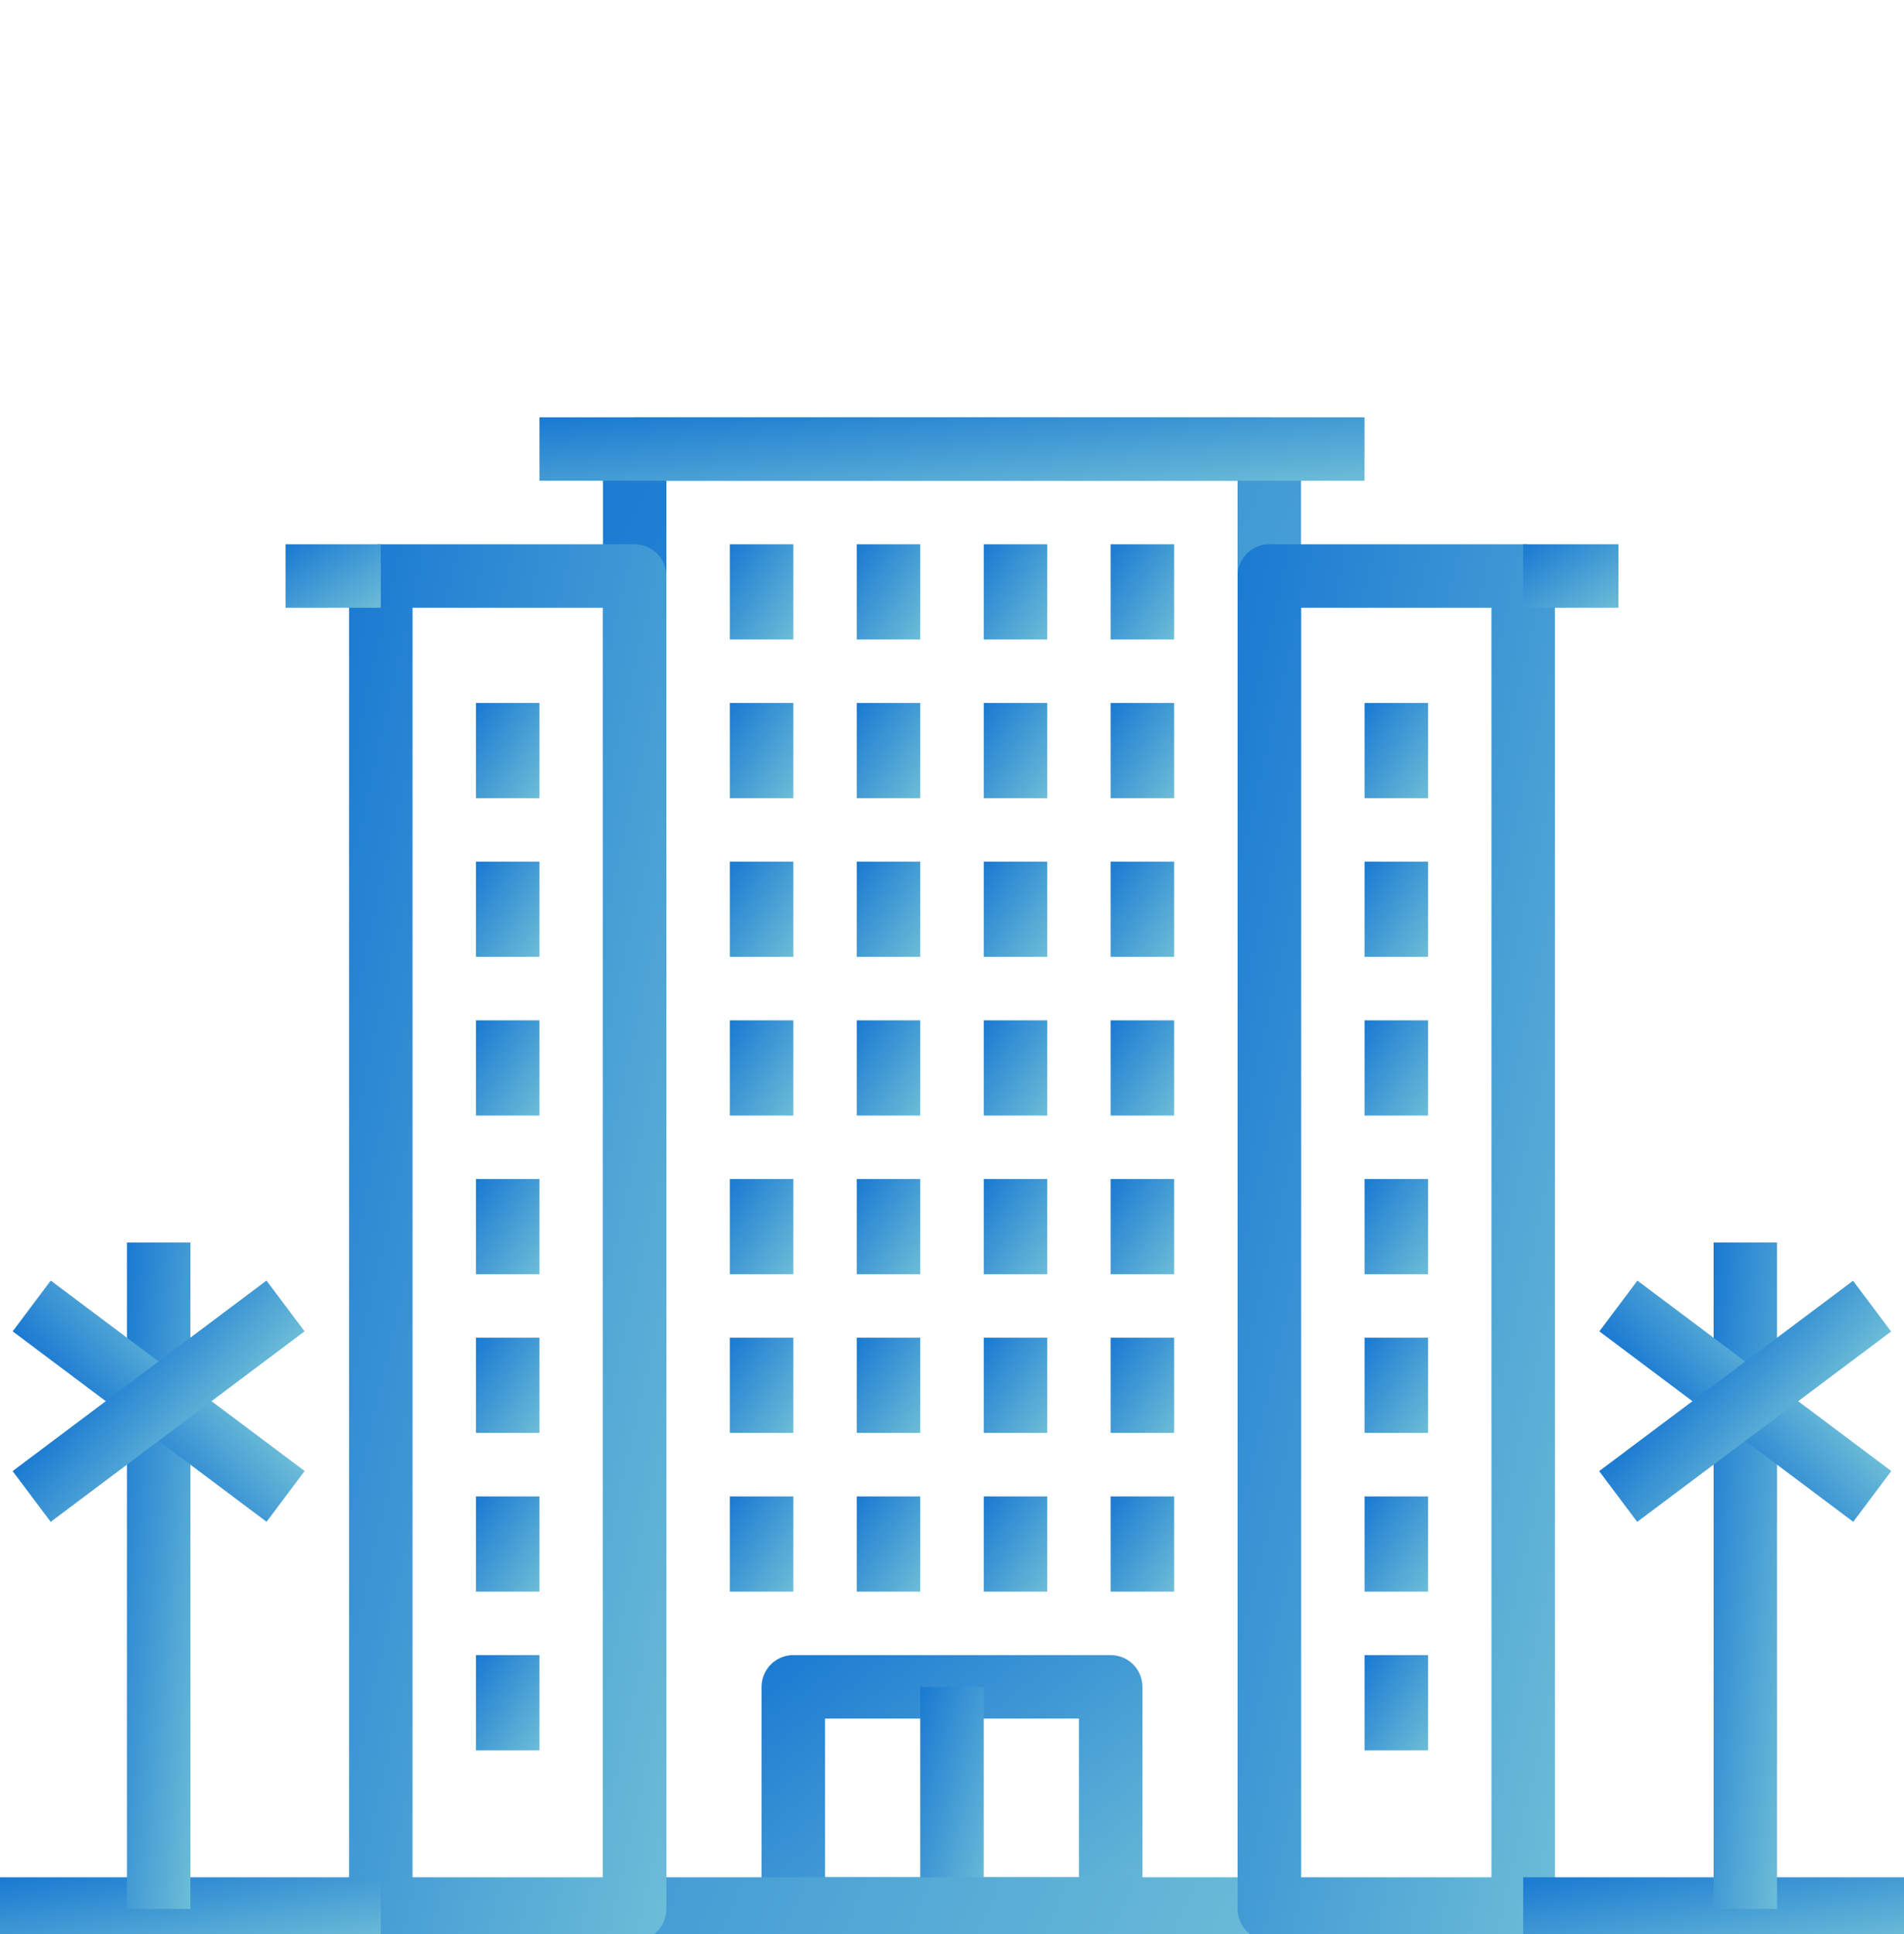 <?xml version="1.0" encoding="UTF-8"?>
<svg width="64px" height="65px" viewBox="0 0 64 65" version="1.1" xmlns="http://www.w3.org/2000/svg" xmlns:xlink="http://www.w3.org/1999/xlink">
    <!-- Generator: Sketch 48.2 (47327) - http://www.bohemiancoding.com/sketch -->
    <title>about/resort</title>
    <desc>Created with Sketch.</desc>
    <defs>
        <linearGradient x1="0%" y1="0%" x2="102%" y2="101%" id="linearGradient-1">
            <stop stop-color="#1A79D2" offset="0%"></stop>
            <stop stop-color="#6DBED7" offset="100%"></stop>
        </linearGradient>
    </defs>
    <g id="Symbols" stroke="none" stroke-width="1" fill="none" fill-rule="evenodd">
        <g id="about/resort" fill="url(#linearGradient-1)" fill-rule="nonzero">
            <g id="resort" transform="translate(0, 14)">
                <path d="M37.333,41.625 L26.667,41.625 C26.078,41.625 25.6,42.102 25.6,42.692 L25.6,50.158 C25.6,50.748 26.078,51.225 26.667,51.225 L37.333,51.225 C37.923,51.225 38.4,50.748 38.4,50.158 L38.4,42.692 C38.4,42.102 37.923,41.625 37.333,41.625 Z M36.267,49.092 L27.733,49.092 L27.733,43.758 L36.267,43.758 L36.267,49.092 Z" id="Shape"></path>
                <rect id="Rectangle-path" x="30.933" y="42.692" width="2.133" height="7.467"></rect>
                <path d="M42.667,0.025 L21.333,0.025 C20.745,0.025 20.267,0.503 20.267,1.092 L20.267,50.158 C20.267,50.748 20.745,51.225 21.333,51.225 L42.667,51.225 C43.257,51.225 43.733,50.748 43.733,50.158 L43.733,1.092 C43.733,0.503 43.257,0.025 42.667,0.025 Z M41.6,49.092 L22.4,49.092 L22.4,2.158 L41.6,2.158 L41.6,49.092 Z" id="Shape"></path>
                <path d="M21.333,4.292 L12.8,4.292 C12.211,4.292 11.733,4.769 11.733,5.358 L11.733,50.158 C11.733,50.748 12.211,51.225 12.8,51.225 L21.333,51.225 C21.922,51.225 22.4,50.748 22.4,50.158 L22.4,5.358 C22.4,4.769 21.922,4.292 21.333,4.292 Z M20.267,49.092 L13.867,49.092 L13.867,6.425 L20.267,6.425 L20.267,49.092 Z" id="Shape"></path>
                <rect id="Rectangle-path" x="9.6" y="4.292" width="3.2" height="2.133"></rect>
                <rect id="Rectangle-path" x="18.133" y="0.025" width="27.733" height="2.133"></rect>
                <rect id="Rectangle-path" x="24.533" y="36.292" width="2.133" height="3.2"></rect>
                <rect id="Rectangle-path" x="28.8" y="36.292" width="2.133" height="3.2"></rect>
                <rect id="Rectangle-path" x="33.067" y="36.292" width="2.133" height="3.2"></rect>
                <rect id="Rectangle-path" x="37.333" y="36.292" width="2.133" height="3.2"></rect>
                <rect id="Rectangle-path" x="24.533" y="30.958" width="2.133" height="3.2"></rect>
                <rect id="Rectangle-path" x="28.8" y="30.958" width="2.133" height="3.2"></rect>
                <rect id="Rectangle-path" x="33.067" y="30.958" width="2.133" height="3.2"></rect>
                <rect id="Rectangle-path" x="37.333" y="30.958" width="2.133" height="3.2"></rect>
                <rect id="Rectangle-path" x="24.533" y="25.625" width="2.133" height="3.2"></rect>
                <rect id="Rectangle-path" x="28.8" y="25.625" width="2.133" height="3.2"></rect>
                <rect id="Rectangle-path" x="33.067" y="25.625" width="2.133" height="3.2"></rect>
                <rect id="Rectangle-path" x="37.333" y="25.625" width="2.133" height="3.2"></rect>
                <rect id="Rectangle-path" x="24.533" y="20.292" width="2.133" height="3.2"></rect>
                <rect id="Rectangle-path" x="28.8" y="20.292" width="2.133" height="3.2"></rect>
                <rect id="Rectangle-path" x="33.067" y="20.292" width="2.133" height="3.2"></rect>
                <rect id="Rectangle-path" x="37.333" y="20.292" width="2.133" height="3.2"></rect>
                <rect id="Rectangle-path" x="24.533" y="14.958" width="2.133" height="3.2"></rect>
                <rect id="Rectangle-path" x="28.8" y="14.958" width="2.133" height="3.2"></rect>
                <rect id="Rectangle-path" x="33.067" y="14.958" width="2.133" height="3.2"></rect>
                <rect id="Rectangle-path" x="37.333" y="14.958" width="2.133" height="3.2"></rect>
                <rect id="Rectangle-path" x="24.533" y="9.625" width="2.133" height="3.2"></rect>
                <rect id="Rectangle-path" x="28.8" y="9.625" width="2.133" height="3.2"></rect>
                <rect id="Rectangle-path" x="33.067" y="9.625" width="2.133" height="3.2"></rect>
                <rect id="Rectangle-path" x="37.333" y="9.625" width="2.133" height="3.2"></rect>
                <rect id="Rectangle-path" x="24.533" y="4.292" width="2.133" height="3.2"></rect>
                <rect id="Rectangle-path" x="28.8" y="4.292" width="2.133" height="3.2"></rect>
                <rect id="Rectangle-path" x="33.067" y="4.292" width="2.133" height="3.2"></rect>
                <rect id="Rectangle-path" x="37.333" y="4.292" width="2.133" height="3.2"></rect>
                <rect id="Rectangle-path" x="16" y="41.625" width="2.133" height="3.2"></rect>
                <rect id="Rectangle-path" x="16" y="36.292" width="2.133" height="3.2"></rect>
                <rect id="Rectangle-path" x="16" y="30.958" width="2.133" height="3.2"></rect>
                <rect id="Rectangle-path" x="16" y="25.625" width="2.133" height="3.2"></rect>
                <rect id="Rectangle-path" x="16" y="20.292" width="2.133" height="3.2"></rect>
                <rect id="Rectangle-path" x="16" y="14.958" width="2.133" height="3.2"></rect>
                <rect id="Rectangle-path" x="16" y="9.625" width="2.133" height="3.2"></rect>
                <path d="M51.2,4.292 L42.667,4.292 C42.077,4.292 41.6,4.769 41.6,5.358 L41.6,50.158 C41.6,50.748 42.077,51.225 42.667,51.225 L51.2,51.225 C51.79,51.225 52.267,50.748 52.267,50.158 L52.267,5.358 C52.267,4.769 51.79,4.292 51.2,4.292 Z M50.133,49.092 L43.733,49.092 L43.733,6.425 L50.133,6.425 L50.133,49.092 Z" id="Shape"></path>
                <rect id="Rectangle-path" x="51.2" y="4.292" width="3.2" height="2.133"></rect>
                <rect id="Rectangle-path" x="45.867" y="41.625" width="2.133" height="3.2"></rect>
                <rect id="Rectangle-path" x="45.867" y="36.292" width="2.133" height="3.2"></rect>
                <rect id="Rectangle-path" x="45.867" y="30.958" width="2.133" height="3.2"></rect>
                <rect id="Rectangle-path" x="45.867" y="25.625" width="2.133" height="3.2"></rect>
                <rect id="Rectangle-path" x="45.867" y="20.292" width="2.133" height="3.2"></rect>
                <rect id="Rectangle-path" x="45.867" y="14.958" width="2.133" height="3.2"></rect>
                <rect id="Rectangle-path" x="45.867" y="9.625" width="2.133" height="3.2"></rect>
                <rect id="Rectangle-path" x="0" y="49.092" width="12.8" height="2.133"></rect>
                <rect id="Rectangle-path" x="51.2" y="49.092" width="12.8" height="2.133"></rect>
                <rect id="Rectangle-path" x="4.267" y="27.758" width="2.133" height="22.4"></rect>
                <rect id="Rectangle-path" transform="translate(5.333, 33.092) rotate(-53.13) translate(-5.333, -33.092) " x="4.267" y="27.758" width="2.133" height="10.667"></rect>
                <rect id="Rectangle-path" transform="translate(5.331, 33.093) rotate(-36.883) translate(-5.331, -33.093) " x="-0.003" y="32.026" width="10.668" height="2.133"></rect>
                <rect id="Rectangle-path" x="57.6" y="27.758" width="2.133" height="22.4"></rect>
                <rect id="Rectangle-path" transform="translate(58.666, 33.092) rotate(-53.13) translate(-58.666, -33.092) " x="57.6" y="27.759" width="2.132" height="10.667"></rect>
                <rect id="Rectangle-path" transform="translate(58.66, 33.096) rotate(-36.857) translate(-58.66, -33.096) " x="53.327" y="32.03" width="10.666" height="2.132"></rect>
            </g>
        </g>
    </g>
</svg>